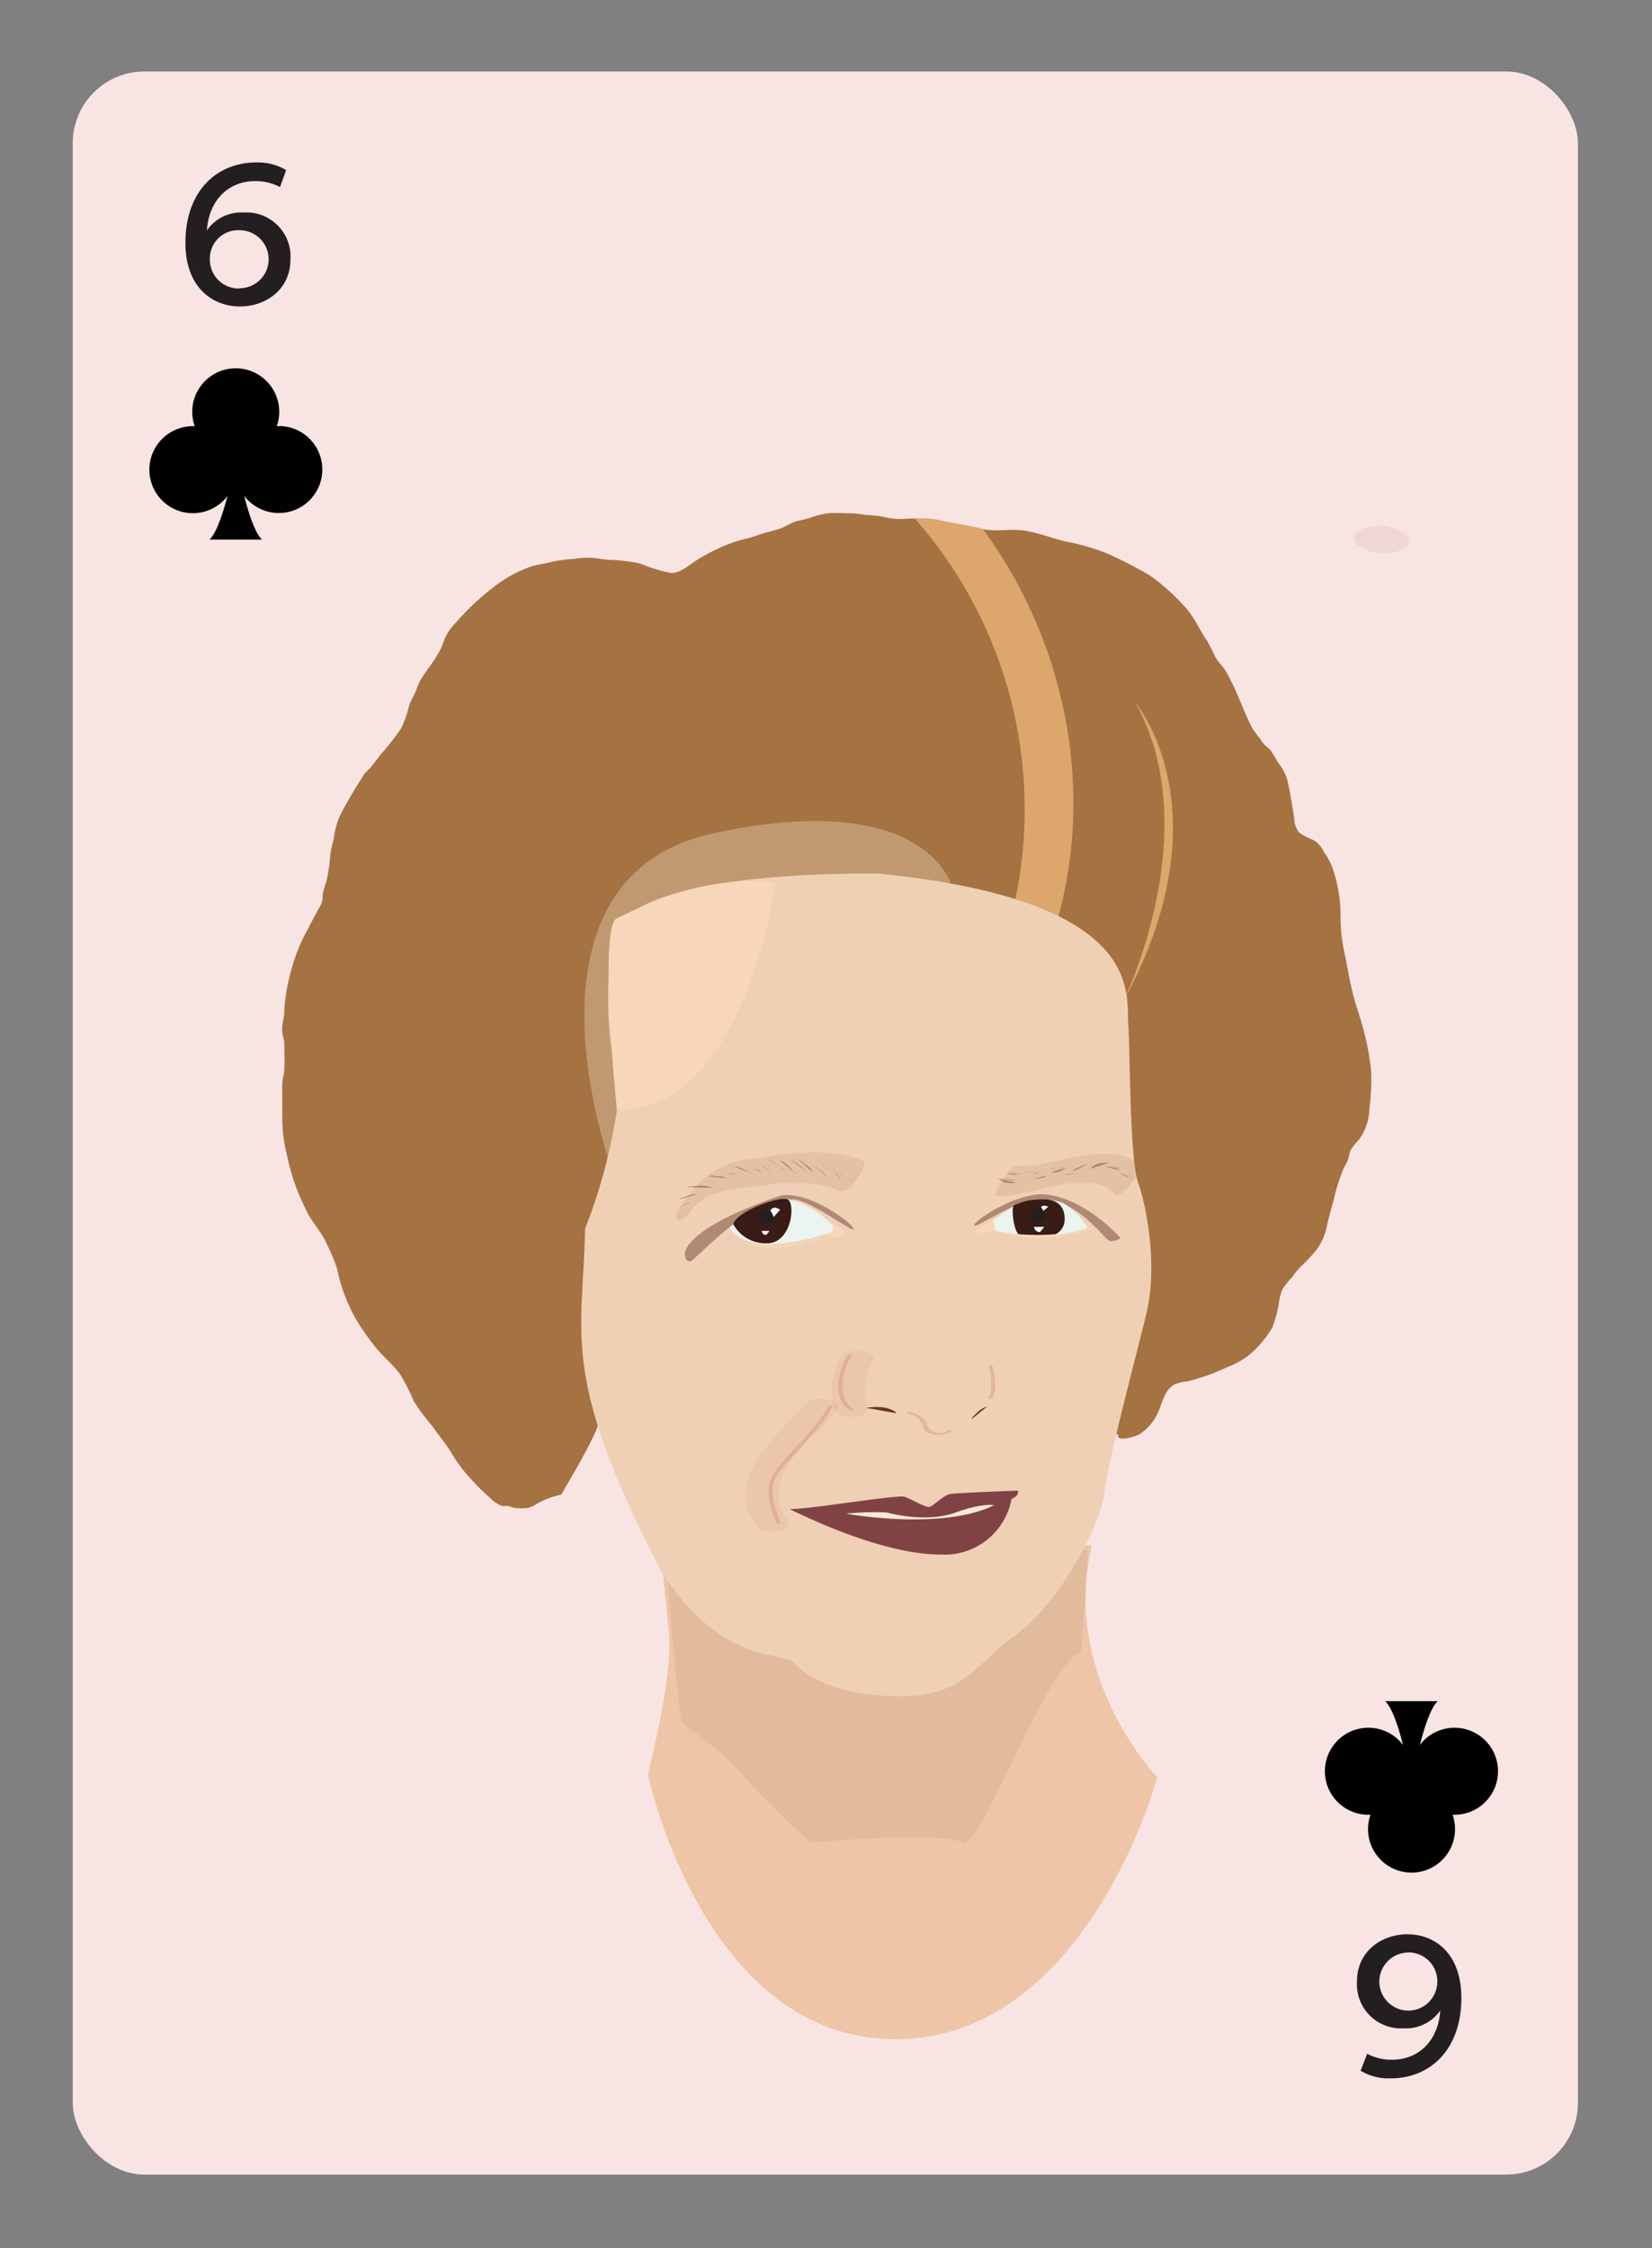 <svg id="Layer_1" data-name="Layer 1" xmlns="http://www.w3.org/2000/svg" viewBox="0 0 196 266.67"><rect x="0" y="0" width="196" height="266.67" fill="#808080" stroke="none"/><defs><style>.cls-1{fill:#f8e4e3;}.cls-2{fill:#231f20;}.cls-3{fill:#010101;}.cls-4{fill:#a57242;}.cls-5{fill:#c8a27d;opacity:0.8;}.cls-6{opacity:0.09;}.cls-7{fill:#8b5e3c;}.cls-8{fill:#dca66d;}.cls-9{fill:#eec5a6;}.cls-10{fill:#443123;opacity:0.07;}.cls-11{fill:#f0d0b4;}.cls-12{fill:#f7d6b9;}.cls-13{fill:#e4b69d;}.cls-14{fill:#b08874;}.cls-15{fill:#ebf4f0;}.cls-16{fill:#381c15;}.cls-17{fill:#fff;}.cls-18{fill:#6b3720;}.cls-19{fill:#814245;}.cls-20{fill:#f8e8d7;}.cls-21{fill:#d4a68c;}.cls-22{opacity:0.1;}.cls-23{fill:#be6d48;}.cls-24{opacity:0.15;}.cls-25{fill:#a36949;}</style></defs><title>badbitchcards</title><rect class="cls-1" x="8.63" y="8.48" width="178.58" height="249.45" rx="8.5" ry="8.5"/><path class="cls-2" d="M33.22,22.19a6.14,6.14,0,0,0-2.92-.71c-3.4,0-5.55,2.5-5.75,5.85a4.92,4.92,0,0,1,4.31-2.12,5.23,5.23,0,0,1,5.6,5.57c0,3.5-2.85,5.57-6,5.57S22,34.19,22,28.8c0-6.08,3.65-9.53,8.42-9.53a6.41,6.41,0,0,1,3.53.91Zm-4.79,12a3.44,3.44,0,1,0,0-6.88,3.35,3.35,0,0,0-3.53,3.45A3.42,3.42,0,0,0,28.43,34.22Z"/><path class="cls-3" d="M33.08,50.55h-.24a5.16,5.16,0,1,0-9.74,0h-.24A5.16,5.16,0,1,0,27,58.82C26.41,61,25.66,63.28,24.85,64h6.24c-.81-.73-1.56-3-2.12-5.19a5.16,5.16,0,1,0,4.11-8.28ZM28.2,54s0,0,0,0Z"/><path class="cls-2" d="M162.21,243.6a6.12,6.12,0,0,0,2.92.71c3.4,0,5.55-2.5,5.75-5.85a4.92,4.92,0,0,1-4.31,2.12A5.23,5.23,0,0,1,161,235c0-3.5,2.85-5.57,6-5.57s6.38,2.17,6.38,7.56c0,6.07-3.65,9.53-8.42,9.53a6.41,6.41,0,0,1-3.53-.91Zm4.79-12a3.44,3.44,0,1,0,3.53,3.43A3.42,3.42,0,0,0,167,231.58Z"/><path class="cls-3" d="M162.36,215.25h.24a5.16,5.16,0,1,0,9.74,0h.24a5.16,5.16,0,1,0-4.12-8.28c.56-2.18,1.31-4.46,2.12-5.19h-6.24c.81.73,1.56,3,2.12,5.19a5.16,5.16,0,1,0-4.11,8.28Zm4.87-3.45s0,0,0,0Z"/><path class="cls-4" d="M132.67,170.14c-.3,1,2.15.21,2.49,0a6.06,6.06,0,0,0,2.45-3.15c.42-1.06.74-2.31,1.86-2.84a7.82,7.82,0,0,1,1.55-.33c.4-.1.78-.21,1.18-.34a22.93,22.93,0,0,0,3.37-1.31,9.4,9.4,0,0,0,2.67-1.49,12.71,12.71,0,0,0,2.69-3.17,14.37,14.37,0,0,0,.82-3.06,5.37,5.37,0,0,1,.44-1.6,13.33,13.33,0,0,1,1.15-1.41,8.43,8.43,0,0,1,1.23-1.44,17.51,17.51,0,0,0,1.34-1.42,6.64,6.64,0,0,0,1.52-3.18c.24-1.08.56-2.17.85-3.25a20.6,20.6,0,0,1,1.19-3.69,5.17,5.17,0,0,0,.52-1.07,5.2,5.2,0,0,1,.21-.88,6.22,6.22,0,0,1,1-1.29,6.43,6.43,0,0,0,1.26-3.56,30.87,30.87,0,0,0,.23-4.51,29.82,29.82,0,0,0-.86-4.76c-.34-1.46-.87-2.82-1.25-4.26-.48-1.81-.74-3.63-1.14-5.46a19.56,19.56,0,0,1-.39-4.33,17.23,17.23,0,0,0-1-5.5,7.61,7.61,0,0,0-1-1.82,3.16,3.16,0,0,0-1.18-1.36,8.93,8.93,0,0,1-1.72-.89,2.83,2.83,0,0,1-.6-1.77c-.26-1.46-.45-2.93-.79-4.38a5.63,5.63,0,0,0-1-2c-.37-.52-.62-1.08-1-1.6a1.65,1.65,0,0,0-.45-.42,3.58,3.58,0,0,1-.76-.91,16.28,16.28,0,0,1-1-1.37c-.93-1.76-1.53-3.67-2.44-5.43a15.05,15.05,0,0,0-.75-1.41c-.33-.5-.78-.9-1.09-1.43-.43-.74-.68-1.5-1.17-2.21-.94-1.38-1.52-2.91-2.73-4.09a24.71,24.71,0,0,0-3.91-3.47,49.57,49.57,0,0,0-5.17-2.66,26.91,26.91,0,0,0-5-1.42c-1.57-.41-3.14-1-4.74-1.26s-3.4.18-5.07-.21-3.33-.61-4.95-1a17.5,17.5,0,0,0-4.37-.17,8.93,8.93,0,0,1-2.5-.29,14.71,14.71,0,0,0-1.91-.18,12.44,12.44,0,0,0-1.89-.21c-.84,0-1.72-.07-2.56,0a8.84,8.84,0,0,0-2.11.52c-.6.2-1.15.28-1.75.44s-1.27.65-1.94.88-1.57.4-2.35.68-1.54.48-2.31.67a17,17,0,0,0-3,1.17,19,19,0,0,0-2.45,1.38c-.79.51-1.75,1.39-2.78,1.34a17.78,17.78,0,0,1-3.6-1.1,15.86,15.86,0,0,0-2-.33c-.9-.15-1.82-.07-2.71-.23a9.44,9.44,0,0,0-3.26,0,17.42,17.42,0,0,0-2.55.33c-.86.25-1.77.32-2.62.61a16,16,0,0,0-4.44,2.5,30.36,30.36,0,0,0-4.39,4.16,5.91,5.91,0,0,0-1.3,1.93,10.74,10.74,0,0,1-.73,1.65c-.61,1.1-1.4,2-2.05,3.07a5.9,5.9,0,0,0-.55,1.23c-.22.66-.67,1.25-.87,1.9a13.51,13.51,0,0,1-.93,2.69,31.7,31.7,0,0,1-2.51,3.2l-1,1.31c-.3.41-.76.69-1,1.12-1,1.56-1.94,3.14-2.79,4.79a10.52,10.52,0,0,0-.73,2.77,14.85,14.85,0,0,0-.41,1.95,18.33,18.33,0,0,1-.47,3.11,9,9,0,0,0-.44,1.67,2,2,0,0,1-.21,1.06c-.55,1-1.09,2-1.61,3a20.49,20.49,0,0,0-1.35,3,26.78,26.78,0,0,0-.91,3.24,19.24,19.24,0,0,0-.45,3.41c0,.75-.31,1.47-.25,2.23,0,.54.24,1,.25,1.56,0,1,.08,2,0,3,0,.6-.23,1.16-.24,1.77,0,1.39,0,2.78,0,4.16a17.91,17.91,0,0,0,.56,4.32,30.11,30.11,0,0,0,1,3.57c.43,1.11.88,2.15,1.41,3.21S38,146,38.61,147.2c.44.94.87,1.84,1.23,2.82.26.71.35,1.45.57,2.17a21.79,21.79,0,0,0,1.71,4.1,30.4,30.4,0,0,0,2.28,3.31c.95,1.25,2.23,2.21,3.13,3.5a24.72,24.72,0,0,1,1.57,3.11,29,29,0,0,0,2.23,3c.75,1.1,1.69,2.17,2.34,3.31a16.9,16.9,0,0,0,2,2.68,26.57,26.57,0,0,0,2.49,2.49,4.33,4.33,0,0,0,1.36.93,4.7,4.7,0,0,0,.63,0c.31,0,.56.17.86.22a6.05,6.05,0,0,0,1.71,0,4.77,4.77,0,0,0,1.12-.55,9.71,9.71,0,0,1,2.73-1s4.76-7.9,4.49-8.84"/><path class="cls-5" d="M72.45,138.25s-12.4-34.1,12.26-39.43,28.05,5.88,28.05,5.88"/><g class="cls-6"><path class="cls-7" d="M161.5,64.92l.57.28a4.89,4.89,0,0,0,2.12.44,4.66,4.66,0,0,0,2.12-.44c.37-.21.92-.55.88-1.06a1.4,1.4,0,0,0-.88-1.06l-.57-.28a4.89,4.89,0,0,0-2.12-.44,4.66,4.66,0,0,0-2.12.44c-.37.21-.92.55-.88,1.06a1.4,1.4,0,0,0,.88,1.06Z"/></g><path class="cls-8" d="M134.67,83.3s11,12.77-1.42,35.54C133.26,118.85,143.26,98.47,134.67,83.3Z"/><path class="cls-8" d="M108.52,61.49a52.13,52.13,0,0,1,10.94,49.19c-.75,2.45,5,1.78,5.7-.51,4.93-16.22,1.33-34-8.57-47.45h0c-1.64-.39-3.33-.61-4.95-1A10.86,10.86,0,0,0,108.52,61.49Z"/><path class="cls-9" d="M77.93,179.74s1,9.14,1.45,14.19-2.52,16.55-2.52,16.55,6.65,31.39,29.36,31.39,31.09-31.06,31.09-31.06-11.51-11.95-7.77-27.49"/><path class="cls-10" d="M78.84,181.26c-.26.62,1.77,22.44,2,22.95s4.64,3.15,7.21,6.27a99.25,99.25,0,0,0,8.14,8.06s15.8-1.4,17.92,0,10.08-21.41,14.14-22.55c0,0,.77-8.77.78-11.88S78.84,181.26,78.84,181.26Z"/><path class="cls-11" d="M104.46,103.64c31.37,3.21,29.15,14.08,29.4,17.79s.15,16,1.19,18.9,2.28,9.93,1,15.31-4.34,16.55-5,21.31-5.86,13.65-10.58,17-6,7.24-13.62,7.24-11.38-2.48-12.62-3.93-8.48.41-15.72-10.76c-12.21-23.58-9.31-27.93-9.1-40.75a64.2,64.2,0,0,0,3.89-14.85c.41-2.07-2.34-9.44-.54-19.61C74.29,102.86,104.46,103.64,104.46,103.64Z"/><path class="cls-12" d="M98.05,146.47s.86-.71.75-1.15,1.61.59,1.44,1.12S99.32,146.82,98.05,146.47Z"/><path class="cls-13" d="M92.58,180.55a11.08,11.08,0,0,1-.92-3.59c-.05-1.58.79-2.41,1.77-3.54,1.82-2.1,4-4.08,5.32-6.54.09-.16-.4-.22-.48-.07-1.59,2.92-4.29,5-6.27,7.67-1.41,1.87-.71,4.11.1,6.14.06.15.55.11.48-.07Z"/><path class="cls-12" d="M86.17,145.84a8,8,0,0,0,6,2.2,16.92,16.92,0,0,0,6.33-1.7,18.9,18.9,0,0,1-9.78,1.17"/><path class="cls-12" d="M118.25,146.09a18.41,18.41,0,0,0,11.48-.43"/><path class="cls-14" d="M92.68,141.79c-11.78,4-11.42,6.93-11.42,6.93s0,1,.65.89,7.28-8,12.44-7.32c1.93.24,6.66,3.75,6.9,3.54C101.66,145.46,96.16,141.23,92.68,141.79Z"/><path class="cls-14" d="M124.37,141.71c4.78.72,8.57,5.14,8.57,5.14a1.86,1.86,0,0,1-1.24.36c-.67-.08-4-5.56-9.19-4.92-1.93.24-6.66,3.31-6.9,3.09C115.2,145,120.88,141.15,124.37,141.71Z"/><path class="cls-15" d="M98.8,145.32s-3.28-3.41-6.37-3-5.88,3.32-5.88,3.32,1.18,1.95,4.66,1.95a23.46,23.46,0,0,0,7.09-1.35l.5-.24Z"/><path class="cls-16" d="M87,145.21a4.38,4.38,0,0,0,4,2.26c2.89,0,3.39-4.6,2.5-5.17S87.3,143.74,87,145.21Z"/><circle class="cls-2" cx="90.92" cy="144.35" r="0.86"/><path class="cls-17" d="M90.37,146h.93l-.38.47A.51.51,0,0,1,90.37,146Z"/><path class="cls-17" d="M91.78,144.35l.79-.86s-.57-.35-.79-.23-.47.27-.32.42A2.62,2.62,0,0,1,91.78,144.35Z"/><path class="cls-12" d="M115.71,146.11c-.12-.59,2.54-1.45,2.54-1.45l.28,1.26S115.8,146.53,115.71,146.11Z"/><path class="cls-15" d="M117.69,144.83c.45.27.38,1.16.38,1.16a29.34,29.34,0,0,0,5.64.47,14.05,14.05,0,0,0,5.34-.85,9,9,0,0,0-2.93-2.93,7.86,7.86,0,0,0-5.7.27"/><path class="cls-16" d="M120.24,143a7.38,7.38,0,0,1,3.5-.75c2.23,0,2.58,1.4,2.58,2.37a2,2,0,0,1-1.06,1.77,27.21,27.21,0,0,1-4.36,0C120.43,146.29,119.95,143.91,120.24,143Z"/><circle class="cls-2" cx="123.11" cy="144.15" r="0.83"/><path class="cls-17" d="M122.68,145.52h1.21l-.49.61A.67.67,0,0,1,122.68,145.52Z"/><path class="cls-17" d="M123.79,143.63l.58-.49s-.42-.2-.58-.13-.35.15-.24.24A1.38,1.38,0,0,1,123.79,143.63Z"/><path class="cls-18" d="M102.81,167a5.73,5.73,0,0,1,2.35,0c1.09.29,1.21.63,1.21.63"/><path class="cls-18" d="M117.12,166.83a2.69,2.69,0,0,0-1.22.76c-.75.69-.63.75-.63.75"/><path class="cls-13" d="M107.72,167.71a2.52,2.52,0,0,1,1.23.54c.62.52.39,1.35,1.09,1.67a3.06,3.06,0,0,0,2.94-.2c.17-.12-.3-.21-.43-.13a1.66,1.66,0,0,1-2.49-.42,2.61,2.61,0,0,0-.68-1.05,3.1,3.1,0,0,0-1.53-.66c-.23,0-.47.19-.13.24Z"/><path class="cls-13" d="M100.55,160.79c-1.16,1.76-1.79,5.1.25,6.48.13.09.61,0,.43-.13-2-1.34-1.31-4.59-.2-6.29.1-.14-.39-.21-.48-.07Z"/><path class="cls-13" d="M117.31,162.1c.23,1.11.54,2.65,0,3.7-.08.17.41.22.48.07.54-1.08.24-2.63,0-3.77,0-.18-.53-.15-.5,0Z"/><path class="cls-19" d="M93.68,179c2.54,0,12.74-1.73,13.61-1.47s2.51,1.33,3,1.2,1.64-1.4,2.49-1.53,8-.4,8-.4a.7.7,0,0,1-.2.63c-.29.29-.62.24-.62.62a8.08,8.08,0,0,1-8.34,6.34c-6.91,0-16.16-4.53-17.92-5.39"/><path class="cls-20" d="M117.94,178.54c-6.28,3.06-17.56,1-17.56,1a30.84,30.84,0,0,1,4.81-.14c.86.22,4.88,1.19,8.19,0S117.94,178.54,117.94,178.54Z"/><path class="cls-21" d="M99.74,140.05a2.53,2.53,0,0,0-.8-1.2"/><path class="cls-21" d="M98.14,139.65l-.08,0c0-.28-.33-.52-.54-.68a8.61,8.61,0,0,0-1.08-.8"/><path class="cls-21" d="M95.84,139.15a5.06,5.06,0,0,1-.52-.52,4,4,0,0,0-1.59-1.09"/><path class="cls-21" d="M93.13,138.75c-.25,0-.41-.16-.57-.31a5.12,5.12,0,0,0-1.64-1"/><path class="cls-21" d="M90.53,139.15a1.85,1.85,0,0,0-.41-.35,5.64,5.64,0,0,0-.89-.25"/><path class="cls-21" d="M87.32,139.25c-.2-.25-.78,0-1,.1"/><path class="cls-21" d="M81.91,142.66c-.39-.08-1,.43-1.3.6"/><path class="cls-21" d="M84.92,140.15a.45.45,0,0,0-.4.1"/><path class="cls-21" d="M118.28,139.75a4.85,4.85,0,0,0,2.4.2"/><path class="cls-21" d="M121.38,139.05a3.77,3.77,0,0,0,1.4-.1"/><path class="cls-21" d="M124.69,138.65c0-.2.43-.1.56-.1a3.67,3.67,0,0,0,1.25-.2"/><path class="cls-21" d="M126.19,139.35a3,3,0,0,0,1.4-.2"/><path class="cls-21" d="M128.3,138.25c.58,0,1.13-.05,1.7-.1"/><path class="cls-21" d="M129.5,139a1.72,1.72,0,0,0,.42-.1,4.2,4.2,0,0,0,.58-.1"/><path class="cls-21" d="M132,138.35a1.26,1.26,0,0,1,1,.3"/><path class="cls-21" d="M133.81,139.05c.34.1.61.83.8,1.1"/><path class="cls-21" d="M101,140.23c0-.34-.18-.57-.32-.86"/><g class="cls-22"><path class="cls-23" d="M93.37,180.17c-3.72-4.36,3.18-10,5.83-12.83l-3.45-1-2,2.36c-1.2,1.39,2.62,2,3.45,1l2-2.36c1.21-1.41-2.6-1.93-3.45-1-3.44,3.71-10.4,9.49-5.83,14.85.81,1,4.66.4,3.45-1Z"/></g><g class="cls-22"><path class="cls-23" d="M102.94,166.74a6.36,6.36,0,0,1,.67-5.32c.73-1.21-3.15-1.7-3.86-.53a7.54,7.54,0,0,0-.67,6.39c.4,1.22,4.35,1,3.86-.53Z"/></g><path class="cls-14" d="M94.43,139.2c-.18,0-.3-.29-.4-.41a6.85,6.85,0,0,0-.73-.68,2.23,2.23,0,0,0-.6-.41.92.92,0,0,1-.44-.27"/><path class="cls-14" d="M96.46,139.07c0-.12-.05-.14-.11-.21a2.06,2.06,0,0,0-.46-.5c-.22-.14-.41-.31-.62-.47s-.35-.3-.51-.31"/><path class="cls-14" d="M91.44,138.93a1.4,1.4,0,0,0-.39-.27l-.62-.39a5.59,5.59,0,0,1-.9-.49"/><path class="cls-14" d="M89.27,139.2a.46.46,0,0,1-.35-.13,3.16,3.16,0,0,0-.7-.37,5.33,5.33,0,0,0-.68-.27c-.19-.05-.38,0-.58-.1"/><path class="cls-14" d="M86.62,139.81a1,1,0,0,1-.48-.06,1.47,1.47,0,0,0-.68-.21,6.42,6.42,0,0,1-.75-.08,1.91,1.91,0,0,0-.39,0,1.7,1.7,0,0,1-.35.06"/><path class="cls-14" d="M84.85,140.9a1.51,1.51,0,0,1-.5-.08,4.35,4.35,0,0,0-1.23-.19,5,5,0,0,0-1,.11,3.27,3.27,0,0,1-.35,0c-.12,0-.22.07-.34.07"/><path class="cls-14" d="M83,141.58c-.09,0-.17.06-.26.07-.27,0-.52,0-.79.1a3.57,3.57,0,0,0-.77.24c-.18.08-.51.11-.62.27"/><path class="cls-14" d="M98.3,139.13a1.22,1.22,0,0,1-.27-.42,8,8,0,0,0-.62-.8"/><path class="cls-14" d="M100.06,139.88a1.08,1.08,0,0,0-.17-.34,2.13,2.13,0,0,0-.31-.54"/><path class="cls-14" d="M119.28,139.13a1.06,1.06,0,0,1,.42.09,2.42,2.42,0,0,0,.63.11c.18,0,.36-.06.55-.06h.37"/><path class="cls-14" d="M122.13,139.41c.12,0,.23-.09.35-.12a2,2,0,0,0,.6-.18,2.92,2.92,0,0,1,.81-.37"/><path class="cls-14" d="M124.84,139v.06a1.94,1.94,0,0,0,1.55-.53"/><path class="cls-14" d="M127.22,138.8a1.21,1.21,0,0,0,.4,0,5.69,5.69,0,0,0,.62-.3,3.21,3.21,0,0,0,.48-.29,4.11,4.11,0,0,0,.41-.25"/><path class="cls-14" d="M129.05,138.73c.28,0,.36-.21.56-.34a3.38,3.38,0,0,1,.65-.35,3.46,3.46,0,0,1,1.31-.12"/><path class="cls-14" d="M131.23,138.39a2.69,2.69,0,0,1,.85.1,3.58,3.58,0,0,1,.44.11c.06,0,.1.09.15.13s.18.06.26.13"/><path class="cls-14" d="M132.86,139.2a2,2,0,0,1,1.15.48"/><path class="cls-14" d="M118.53,139.88a1.88,1.88,0,0,0,1,.44c.16,0,.31,0,.48,0s.36.06.48-.07"/><path class="cls-14" d="M122.6,139.81a4.48,4.48,0,0,0,1-.1,1.82,1.82,0,0,0,.49-.17,1.08,1.08,0,0,1,.32-.13"/><path class="cls-12" d="M92,104.7s-3.47,27-18.81,27c0,0-2.22-21.84,0-22.79S82.8,103.63,92,104.7Z"/><g class="cls-24"><path class="cls-25" d="M135.16,138.26c-1.43-1.75-4.47-1.43-6.49-1.23-2.65.26-5.33,1.45-8,1.24-1-.08-3,3.55-2.44,3.6,3.82.3,11.14-3.73,14.15-.07.33.41,3.44-2.73,2.77-3.55Z"/></g><g class="cls-24"><path class="cls-25" d="M82,143.59c2-2.67,5.69-2.59,8.68-3s6-.56,9,.67c1.16.48,3.43-3.27,2.77-3.55-4.34-1.79-9-.88-13.47-.23-3.84.55-5.77,2.11-8,5.19-1.54,2.09-.46,3,1.12.87Z"/></g></svg>